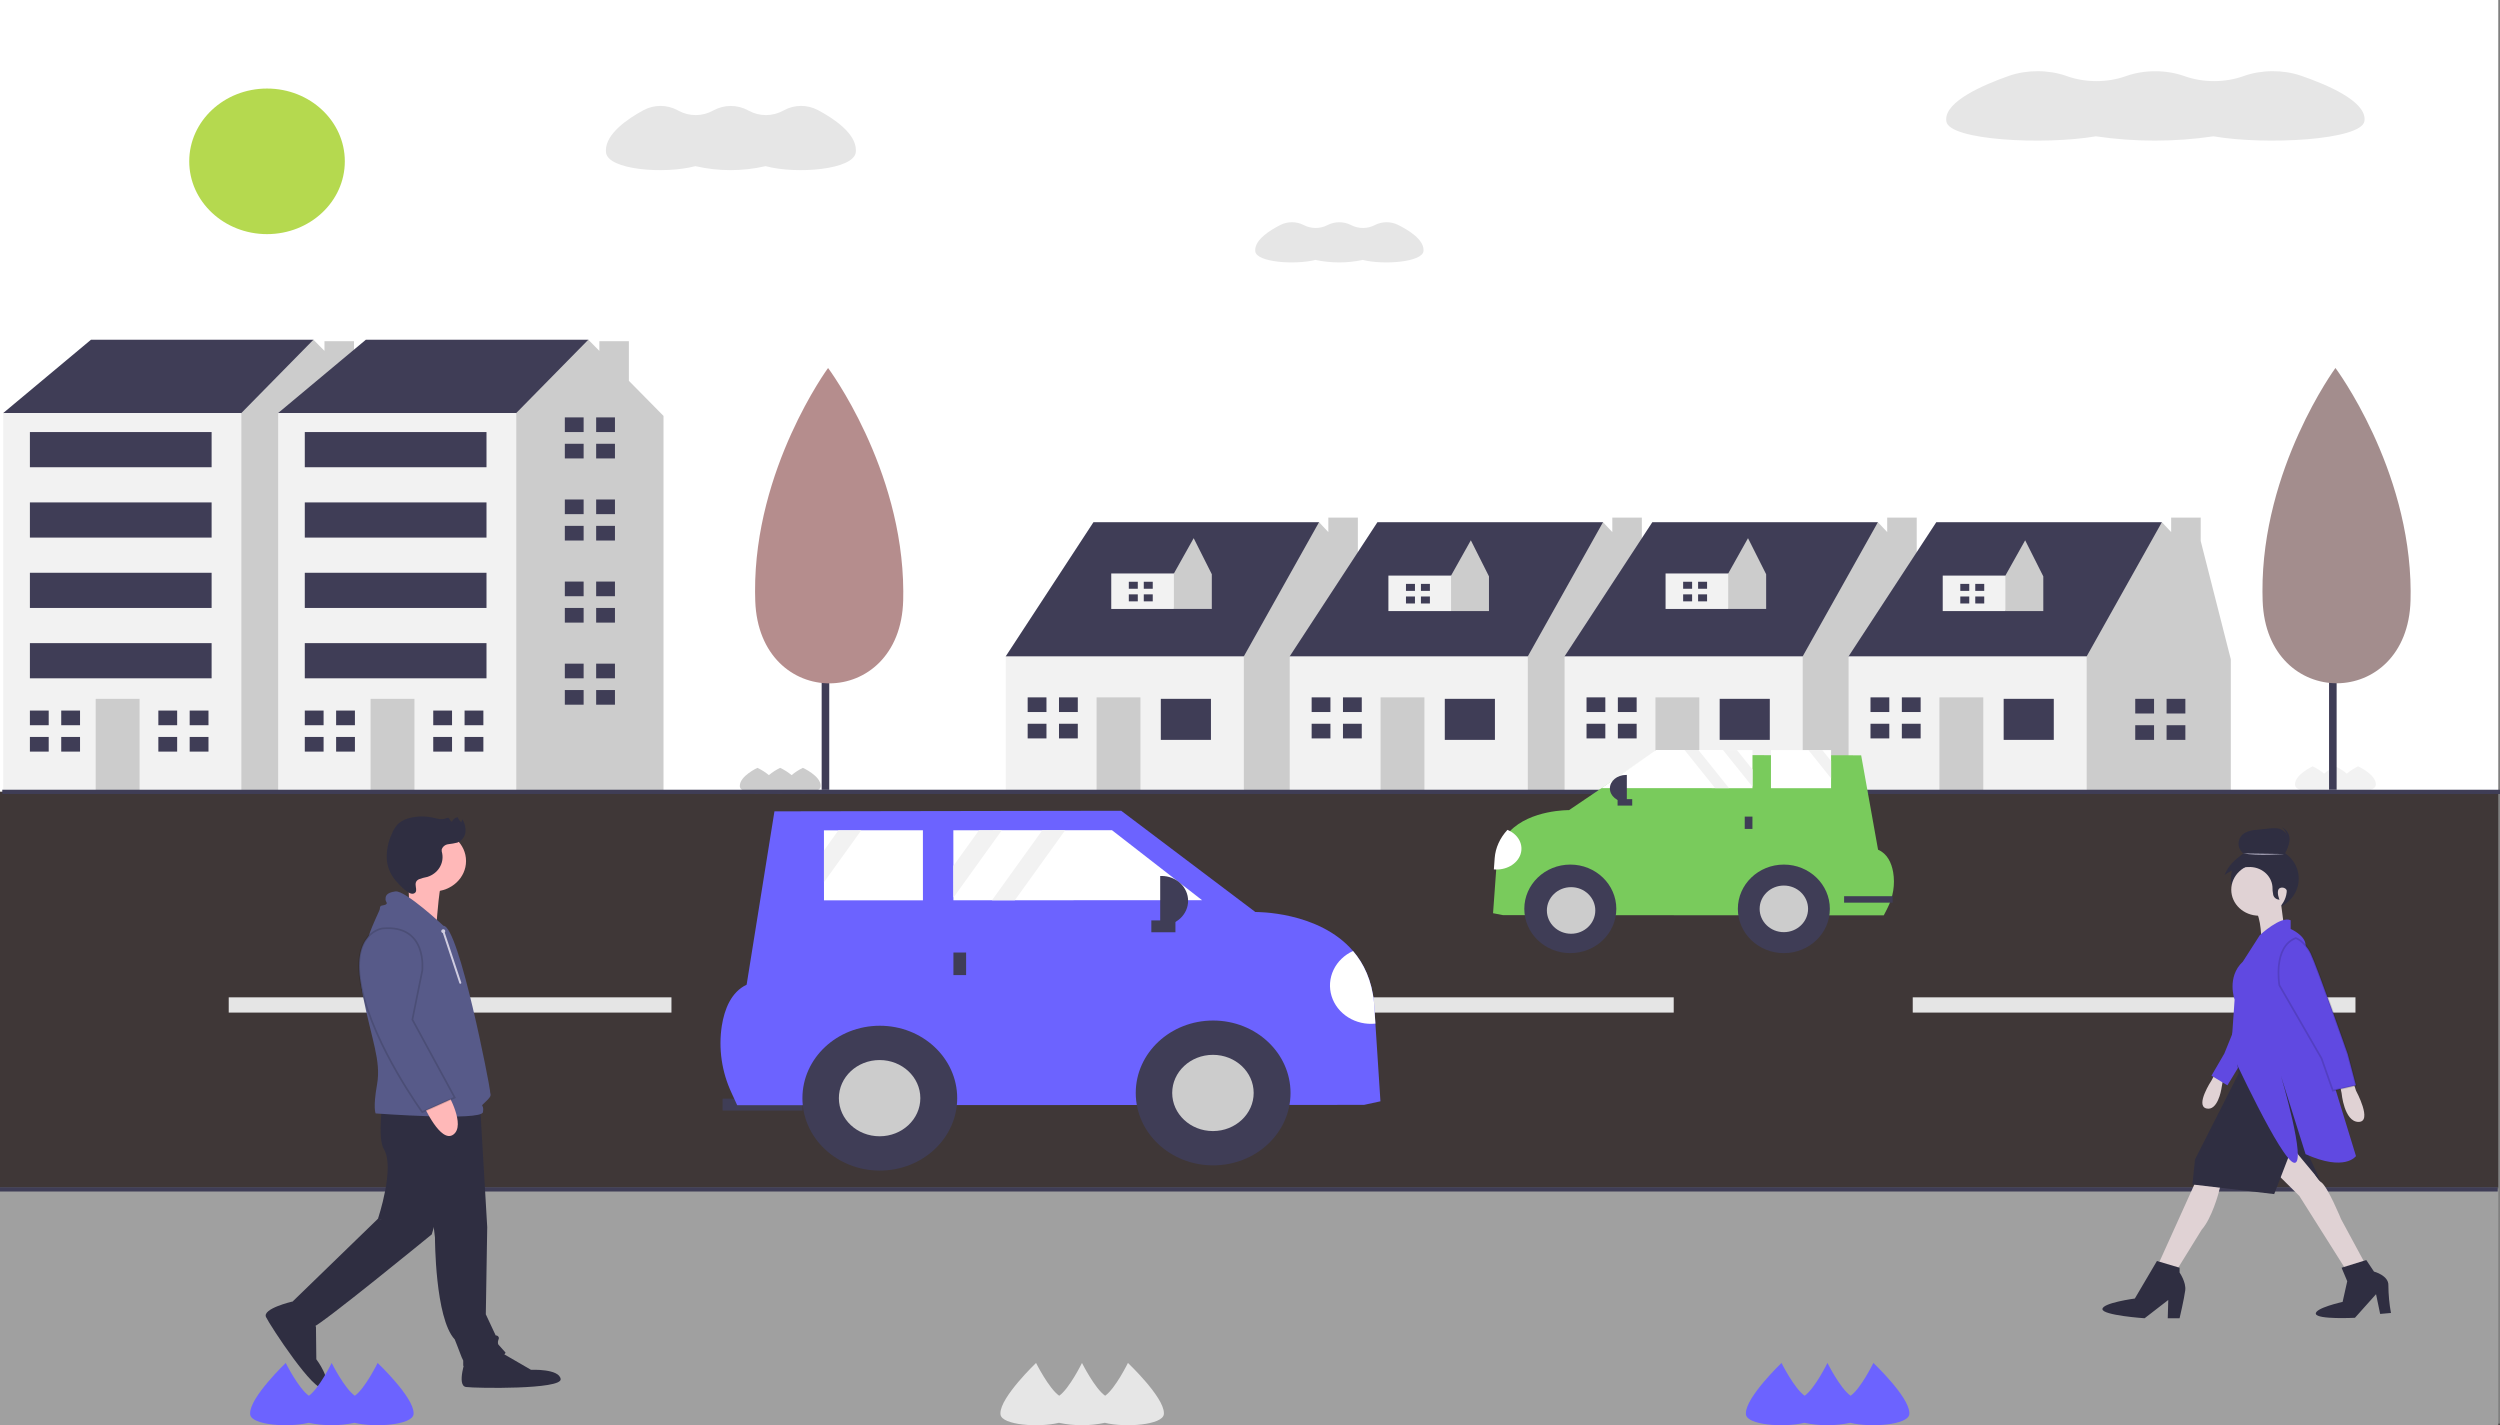  <svg width="1440" height="821" viewBox="0 0 1440 821" fill="none" xmlns="http://www.w3.org/2000/svg">
<rect x="0" y="0" width="1440" height="821" fill="#808080" stroke="none"/>
<g id="whole-svg-image">
<g id="town" clip-path="url(#clip0)">
<rect id="Rectangle 3" y="820" width="1440" height="38" fill="#4F4A4A"/>
<g id="main-road-block">
<rect id="main-road" y="455" width="1439" height="229" fill="#3F3737"/>
<path id="stripe-1" d="M386.76 574.465H131.746V583.249H386.76V574.465Z" fill="#E5E5E5"/>
<path id="stripe-2" d="M964.063 574.465H709.048V583.249H964.063V574.465Z" fill="#E5E5E5"/>
<path id="stripe-3" d="M1356.75 574.465H1101.74V583.249H1356.75V574.465Z" fill="#E5E5E5"/>
</g>
<rect id="sky" width="1439" height="456" fill="white"/>
<path id="sun" d="M153.809 134.859C178.556 134.859 198.617 116.086 198.617 92.929C198.617 69.772 178.556 51 153.809 51C129.062 51 109 69.772 109 92.929C109 116.086 129.062 134.859 153.809 134.859Z" fill="#B5D94F"/>

<rect id="walking" y="685" width="1439" height="136" fill="#A0A0A0"/>
<path id="Vector" d="M1358.25 441.415C1355.9 442.549 1353.72 443.96 1351.76 445.612C1349.76 443.952 1347.55 442.541 1345.16 441.415C1342.82 442.549 1340.64 443.96 1338.67 445.612C1336.68 443.952 1334.46 442.541 1332.08 441.415C1332.08 441.415 1321.91 446.096 1321.93 451.816C1321.93 451.959 1321.94 452.101 1321.95 452.243C1322.3 455.988 1332.82 456.943 1338.6 455.177C1342.87 456.319 1347.4 456.319 1351.68 455.177C1357.43 456.971 1368.16 455.943 1368.48 452.155C1368.49 452.014 1368.5 451.871 1368.49 451.728C1368.47 446.008 1358.25 441.415 1358.25 441.415Z" fill="#F2F2F2"/>
<path id="Vector_2" d="M10.908 244.641L1.884 237.887L52.413 195.671H180.539V232.821L97.528 285.168L10.908 244.641Z" fill="#3F3D56"/>
<path id="Vector_3" d="M203.901 219.351V196.515H186.89V202.107L180.539 195.671L139.035 237.887L122.793 248.019L97.61 420.183L135.588 455.721H223.851V239.576L203.901 219.351Z" fill="#CCCCCC"/>
<path id="Vector_4" d="M139.034 237.887H1.884V455.722H139.034V237.887Z" fill="#F2F2F2"/>
<path id="Vector_5" d="M80.385 402.53H55.12V455.722H80.385V402.53Z" fill="#CCCCCC"/>
<path id="building-window" d="M28.052 417.727V409.284H17.224V417.727H27.149H28.052Z" fill="#3F3D56"/>
<path id="building-window_2" d="M27.149 424.481H17.224V432.926H28.052V424.481H27.149Z" fill="#3F3D56"/>
<path id="building-window_3" d="M46.097 409.284H35.269V417.727H46.097V409.284Z" fill="#3F3D56"/>
<path id="building-window_4" d="M46.097 424.482H35.269V432.925H46.097V424.482Z" fill="#3F3D56"/>
<path id="building-window_5" d="M102.04 417.727V409.284H91.212V417.727H101.138H102.04Z" fill="#3F3D56"/>
<path id="building-window_6" d="M101.138 424.481H91.212V432.926H102.04V424.481H101.138Z" fill="#3F3D56"/>
<path id="building-window_7" d="M120.086 409.284H109.258V417.727H120.086V409.284Z" fill="#3F3D56"/>
<path id="building-window_8" d="M120.086 424.482H109.258V432.925H120.086V424.482Z" fill="#3F3D56"/>
<path id="building-window_9" d="M121.89 248.863H17.223V269.127H121.89V248.863Z" fill="#3F3D56"/>
<path id="building-window_10" d="M121.89 289.391H17.223V309.654H121.89V289.391Z" fill="#3F3D56"/>
<path id="building-window_11" d="M121.89 329.918H17.223V350.182H121.89V329.918Z" fill="#3F3D56"/>
<path id="building-window_12" d="M121.89 370.445H17.223V390.709H121.89V370.445Z" fill="#3F3D56"/>
<path id="Vector_6" d="M169.244 244.641L160.219 237.887L210.748 195.671H338.875V232.821L255.864 285.168L169.244 244.641Z" fill="#3F3D56"/>
<path id="Vector_7" d="M362.236 219.351V196.515H345.226V202.107L338.875 195.671L297.37 237.887L281.129 248.019L255.945 420.183L293.924 455.721H382.187V239.576L362.236 219.351Z" fill="#CCCCCC"/>
<path id="Vector_8" d="M297.37 237.887H160.22V455.722H297.37V237.887Z" fill="#F2F2F2"/>
<path id="Vector_9" d="M238.72 402.53H213.456V455.722H238.72V402.53Z" fill="#CCCCCC"/>
<path id="building-windows" d="M186.387 417.727V409.284H175.56V417.727H185.485H186.387Z" fill="#3F3D56"/>
<path id="building-windows_2" d="M185.485 424.481H175.56V432.926H186.387V424.481H185.485Z" fill="#3F3D56"/>
<path id="building-windows_3" d="M204.433 409.284H193.605V417.727H204.433V409.284Z" fill="#3F3D56"/>
<path id="building-window_13" d="M204.433 424.482H193.605V432.925H204.433V424.482Z" fill="#3F3D56"/>
<path id="building-window_14" d="M260.376 417.727V409.284H249.548V417.727H259.473H260.376Z" fill="#3F3D56"/>
<path id="building-window_15" d="M259.473 424.481H249.548V432.926H260.376V424.481H259.473Z" fill="#3F3D56"/>
<path id="building-window_16" d="M278.422 409.284H267.594V417.727H278.422V409.284Z" fill="#3F3D56"/>
<path id="building-window_17" d="M278.422 424.482H267.594V432.925H278.422V424.482Z" fill="#3F3D56"/>
<path id="building-window_18" d="M336.169 248.863V240.419H325.341V248.863H335.267H336.169Z" fill="#3F3D56"/>
<path id="building-window_19" d="M335.267 255.618H325.341V264.061H336.169V255.618H335.267Z" fill="#3F3D56"/>
<path id="building-window_20" d="M354.215 240.42H343.387V248.863H354.215V240.42Z" fill="#3F3D56"/>
<path id="building-window_21" d="M354.215 255.618H343.387V264.061H354.215V255.618Z" fill="#3F3D56"/>
<path id="building-window_22" d="M336.169 296.145V287.703H325.341V296.145H335.267H336.169Z" fill="#3F3D56"/>
<path id="building-window_23" d="M335.267 302.9H325.341V311.343H336.169V302.9H335.267Z" fill="#3F3D56"/>
<path id="building-window_24" d="M354.215 287.702H343.387V296.145H354.215V287.702Z" fill="#3F3D56"/>
<path id="building-window_25" d="M354.215 302.9H343.387V311.343H354.215V302.9Z" fill="#3F3D56"/>
<path id="building-window_26" d="M336.169 343.427V334.984H325.341V343.427H335.267H336.169Z" fill="#3F3D56"/>
<path id="building-window_27" d="M335.267 350.182H325.341V358.625H336.169V350.182H335.267Z" fill="#3F3D56"/>
<path id="building-window_28" d="M354.215 334.984H343.387V343.427H354.215V334.984Z" fill="#3F3D56"/>
<path id="building-window_29" d="M354.215 350.182H343.387V358.625H354.215V350.182Z" fill="#3F3D56"/>
<path id="building-window_30" d="M336.169 390.709V382.266H325.341V390.709H335.267H336.169Z" fill="#3F3D56"/>
<path id="building-window_31" d="M335.267 397.464H325.341V405.907H336.169V397.464H335.267Z" fill="#3F3D56"/>
<path id="building-window_32" d="M354.215 382.266H343.387V390.709H354.215V382.266Z" fill="#3F3D56"/>
<path id="building-window_33" d="M354.215 397.464H343.387V405.907H354.215V397.464Z" fill="#3F3D56"/>
<path id="building-window_34" d="M280.226 248.863H175.559V269.127H280.226V248.863Z" fill="#3F3D56"/>
<path id="building-window_35" d="M280.226 289.391H175.559V309.654H280.226V289.391Z" fill="#3F3D56"/>
<path id="building-window_36" d="M280.226 329.918H175.559V350.182H280.226V329.918Z" fill="#3F3D56"/>
<path id="building-window_37" d="M280.226 370.445H175.559V390.709H280.226V370.445Z" fill="#3F3D56"/>
<g id="left-tree">
<path id="left-tree-log" d="M477.651 293.452H473.281V454.955H477.651V293.452Z" fill="#3F3D56"/>
<path id="left-tree-leaf" d="M520.291 340.454C520.3 342.231 520.282 343.999 520.239 345.759C518.672 409.335 437.217 409.686 435.023 346.126C434.963 344.367 434.928 342.599 434.919 340.822C434.569 269.757 476.971 211.963 476.971 211.963C476.971 211.963 519.941 269.389 520.291 340.454Z" fill="#B58D8D"/>
</g>
<path id="Vector_10" d="M462.454 442.281C460.109 443.416 457.928 444.826 455.965 446.478C453.969 444.818 451.752 443.407 449.369 442.281C447.023 443.416 444.842 444.826 442.879 446.478C440.884 444.818 438.666 443.407 436.283 442.281C436.283 442.281 426.111 446.962 426.139 452.683C426.14 452.826 426.147 452.968 426.16 453.109C426.507 456.855 437.024 457.809 442.801 456.044C447.078 457.185 451.61 457.185 455.887 456.044C461.639 457.837 472.37 456.81 472.683 453.022C472.695 452.88 472.7 452.738 472.7 452.595C472.672 446.874 462.454 442.281 462.454 442.281Z" fill="#CCCCCC"/>
<path id="Vector_11" d="M584.717 386.487L579.304 378.044L629.833 300.783H759.763V312.603L712.844 396.619L658.706 406.751L584.717 386.487Z" fill="#3F3D56"/>
<path id="Vector_12" d="M782.13 361.299V298.145H765.119V306.477L759.763 300.783L716.453 378.044L709.234 384.799L700.212 418.571L716.453 455.721H799.464V379.732L782.13 361.299Z" fill="#CCCCCC"/>
<path id="Vector_13" d="M716.453 378.044H579.303V455.722H716.453V378.044Z" fill="#F2F2F2"/>
<path id="building-window_38" d="M697.505 402.53H668.631V426.171H697.505V402.53Z" fill="#3F3D56"/>
<path id="Vector_14" d="M656.901 401.685H631.637V455.722H656.901V401.685Z" fill="#CCCCCC"/>
<path id="building-window_39" d="M602.764 410.129V401.686H591.936V410.129H601.861H602.764Z" fill="#3F3D56"/>
<path id="building-window_40" d="M601.861 416.883H591.936V425.326H602.764V416.883H601.861Z" fill="#3F3D56"/>
<path id="building-window_41" d="M620.809 401.685H609.981V410.128H620.809V401.685Z" fill="#3F3D56"/>
<path id="building-window_42" d="M620.809 416.883H609.981V425.326H620.809V416.883Z" fill="#3F3D56"/>
<path id="Vector_15" d="M641.504 332.538L640.079 330.317L653.374 309.989H687.56V313.098L675.216 335.204L660.971 337.87L641.504 332.538Z" fill="#3F3D56"/>
<path id="Vector_16" d="M687.56 309.989L676.166 330.317L674.266 332.095L671.891 340.981L676.166 350.754H698.006V330.761L687.56 309.989Z" fill="#CCCCCC"/>
<path id="Vector_17" d="M676.165 330.317H640.079V350.755H676.165V330.317Z" fill="#F2F2F2"/>
<path id="building-window_43" d="M655.367 339.125V335.093H650.198V339.125H654.937H655.367Z" fill="#3F3D56"/>
<path id="building-window_44" d="M654.937 342.35H650.198V346.38H655.367V342.35H654.937Z" fill="#3F3D56"/>
<path id="building-window_45" d="M663.984 335.093H658.814V339.124H663.984V335.093Z" fill="#3F3D56"/>
<path id="building-window_46" d="M663.984 342.349H658.814V346.38H663.984V342.349Z" fill="#3F3D56"/>
<path id="Vector_18" d="M748.288 386.487L742.873 378.044L793.402 300.783H923.334V312.603L876.414 396.619L822.276 406.751L748.288 386.487Z" fill="#3F3D56"/>
<path id="Vector_19" d="M945.7 361.299V298.145H928.689V306.477L923.334 300.783L880.024 378.044L872.805 384.799L863.781 418.571L880.024 455.721H963.035V379.732L945.7 361.299Z" fill="#CCCCCC"/>
<path id="Vector_20" d="M880.023 378.044H742.873V455.722H880.023V378.044Z" fill="#F2F2F2"/>
<path id="building-window_47" d="M861.075 402.53H832.201V426.171H861.075V402.53Z" fill="#3F3D56"/>
<path id="Vector_21" d="M820.471 401.685H795.207V455.722H820.471V401.685Z" fill="#CCCCCC"/>
<path id="building-window_48" d="M766.333 410.129V401.684H755.505V410.129H765.431H766.333Z" fill="#3F3D56"/>
<path id="building-window_49" d="M765.431 416.883H755.505V425.326H766.333V416.883H765.431Z" fill="#3F3D56"/>
<path id="building-window_50" d="M784.379 401.685H773.552V410.128H784.379V401.685Z" fill="#3F3D56"/>
<path id="building-window_51" d="M784.379 416.883H773.552V425.326H784.379V416.883Z" fill="#3F3D56"/>
<path id="Vector_22" d="M918.822 410.973V402.529H907.994V410.973H917.919H918.822Z" fill="#3F3D56"/>
<path id="Vector_23" d="M917.919 417.727H907.994V426.171H918.822V417.727H917.919Z" fill="#3F3D56"/>
<path id="Vector_24" d="M936.868 402.53H926.041V410.973H936.868V402.53Z" fill="#3F3D56"/>
<path id="Vector_25" d="M936.868 417.727H926.041V426.171H936.868V417.727Z" fill="#3F3D56"/>
<path id="Vector_26" d="M906.623 386.487L901.209 378.044L951.738 300.783H1081.67V312.603L1034.75 396.619L980.612 406.751L906.623 386.487Z" fill="#3F3D56"/>
<path id="Vector_27" d="M1104.04 361.299V298.145H1087.03V306.477L1081.67 300.783L1038.36 378.044L1031.14 384.799L1022.12 418.571L1038.36 455.721H1121.37V379.732L1104.04 361.299Z" fill="#CCCCCC"/>
<path id="Vector_28" d="M1038.36 378.044H901.209V455.722H1038.36V378.044Z" fill="#F2F2F2"/>
<path id="building-window_52" d="M1019.41 402.53H990.537V426.171H1019.41V402.53Z" fill="#3F3D56"/>
<path id="Vector_29" d="M978.807 401.685H953.543V455.722H978.807V401.685Z" fill="#CCCCCC"/>
<path id="building-window_53" d="M924.669 410.129V401.684H913.842V410.129H923.767H924.669Z" fill="#3F3D56"/>
<path id="building-window_54" d="M923.767 416.883H913.842V425.326H924.669V416.883H923.767Z" fill="#3F3D56"/>
<path id="building-window_55" d="M942.715 401.685H931.887V410.128H942.715V401.685Z" fill="#3F3D56"/>
<path id="building-window_56" d="M942.715 416.883H931.887V425.326H942.715V416.883Z" fill="#3F3D56"/>
<path id="Vector_30" d="M801.148 333.764L799.724 331.541L813.018 311.212H847.205V314.323L834.86 336.429L820.615 339.094L801.148 333.764Z" fill="#3F3D56"/>
<path id="Vector_31" d="M847.205 311.212L835.809 331.541L833.91 333.318L831.537 342.205L835.809 351.98H857.651V331.986L847.205 311.212Z" fill="#CCCCCC"/>
<path id="Vector_32" d="M835.809 331.541H799.723V351.979H835.809V331.541Z" fill="#F2F2F2"/>
<path id="building-window_57" d="M815.012 340.348V336.317H809.842V340.348H814.581H815.012Z" fill="#3F3D56"/>
<path id="building-window_58" d="M814.581 343.574H809.842V347.605H815.012V343.574H814.581Z" fill="#3F3D56"/>
<path id="building-window_59" d="M823.628 336.317H818.458V340.348H823.628V336.317Z" fill="#3F3D56"/>
<path id="building-window_60" d="M823.628 343.574H818.458V347.605H823.628V343.574Z" fill="#3F3D56"/>
<path id="Vector_33" d="M960.793 332.538L959.368 330.317L972.663 309.989H1006.85V313.098L994.503 335.204L980.26 337.87L960.793 332.538Z" fill="#3F3D56"/>
<path id="Vector_34" d="M1006.85 309.989L995.453 330.317L993.554 332.095L991.18 340.981L995.453 350.754H1017.3V330.761L1006.85 309.989Z" fill="#CCCCCC"/>
<path id="Vector_35" d="M995.454 330.317H959.368V350.755H995.454V330.317Z" fill="#F2F2F2"/>
<path id="building-window_61" d="M974.656 339.125V335.093H969.487V339.125H974.226H974.656Z" fill="#3F3D56"/>
<path id="building-window_62" d="M974.226 342.35H969.487V346.38H974.656V342.35H974.226Z" fill="#3F3D56"/>
<path id="building-window_63" d="M983.273 335.093H978.103V339.124H983.273V335.093Z" fill="#3F3D56"/>
<path id="building-window_64" d="M983.273 342.349H978.103V346.38H983.273V342.349Z" fill="#3F3D56"/>
<path id="Vector_36" d="M1070.19 386.487L1064.78 378.044L1115.31 300.783H1245.24V312.603L1198.32 396.619L1144.18 406.751L1070.19 386.487Z" fill="#3F3D56"/>
<path id="Vector_37" d="M1267.61 311.619V298.145H1250.59V306.477L1245.24 300.783L1201.93 378.044L1194.71 384.799L1185.69 418.571L1201.93 455.721H1284.94V379.732L1267.61 311.619Z" fill="#CCCCCC"/>
<path id="Vector_38" d="M1201.93 378.044H1064.78V455.722H1201.93V378.044Z" fill="#F2F2F2"/>
<path id="building-window_65" d="M1182.98 402.53H1154.11V426.171H1182.98V402.53Z" fill="#3F3D56"/>
<path id="Vector_39" d="M1142.38 401.685H1117.11V455.722H1142.38V401.685Z" fill="#CCCCCC"/>
<path id="building-window_66" d="M1088.24 410.129V401.684H1077.41V410.129H1087.34H1088.24Z" fill="#3F3D56"/>
<path id="building-window_67" d="M1087.34 416.883H1077.41V425.326H1088.24V416.883H1087.34Z" fill="#3F3D56"/>
<path id="building-window_68" d="M1106.29 401.685H1095.46V410.128H1106.29V401.685Z" fill="#3F3D56"/>
<path id="building-window_69" d="M1106.29 416.883H1095.46V425.326H1106.29V416.883Z" fill="#3F3D56"/>
<path id="building-window_70" d="M1240.73 410.973V402.529H1229.9V410.973H1239.83H1240.73Z" fill="#3F3D56"/>
<path id="building-window_71" d="M1239.83 417.727H1229.9V426.171H1240.73V417.727H1239.83Z" fill="#3F3D56"/>
<path id="building-window_72" d="M1258.77 402.53H1247.95V410.973H1258.77V402.53Z" fill="#3F3D56"/>
<path id="building-window_73" d="M1258.77 417.727H1247.95V426.171H1258.77V417.727Z" fill="#3F3D56"/>
<path id="Vector_40" d="M1120.44 333.764L1119.01 331.541L1132.31 311.212H1166.49V314.323L1154.15 336.429L1139.9 339.094L1120.44 333.764Z" fill="#3F3D56"/>
<path id="Vector_41" d="M1166.49 311.212L1155.1 331.541L1153.2 333.318L1150.82 342.205L1155.1 351.98H1176.94V331.986L1166.49 311.212Z" fill="#CCCCCC"/>
<path id="Vector_42" d="M1155.1 331.541H1119.01V351.979H1155.1V331.541Z" fill="#F2F2F2"/>
<path id="building-window_74" d="M1134.3 340.348V336.317H1129.13V340.348H1133.87H1134.3Z" fill="#3F3D56"/>
<path id="building-window_75" d="M1133.87 343.574H1129.13V347.605H1134.3V343.574H1133.87Z" fill="#3F3D56"/>
<path id="building-window_76" d="M1142.92 336.317H1137.75V340.348H1142.92V336.317Z" fill="#3F3D56"/>
<path id="building-window_77" d="M1142.92 343.574H1137.75V347.605H1142.92V343.574Z" fill="#3F3D56"/>
<path id="Vector_43" d="M1440 454.882H1.309V457.331H1440V454.882Z" fill="#3F3D56"/>
<path id="Vector_44" d="M1438.69 683.859H0V686.308H1438.69V683.859Z" fill="#3F3D56"/>
<g id="right-tree">
<path id="right-tree-log" d="M1345.9 293.428H1341.53V454.882H1345.9V293.428Z" fill="#3F3D56"/>
<path id="right-tree-leaf" d="M1388.53 340.416C1388.53 342.192 1388.52 343.96 1388.47 345.719C1386.91 409.276 1305.48 409.627 1303.28 346.086C1303.22 344.328 1303.19 342.56 1303.18 340.784C1302.83 269.74 1345.22 211.963 1345.22 211.963C1345.22 211.963 1388.18 269.372 1388.53 340.416Z" fill="#A38D8D"/>
</g>
<path id="Vector_45" d="M250.541 712.893C250.541 712.893 250.541 759.328 261.93 771.508C261.93 771.508 264.371 777.598 265.184 779.881C265.639 781.181 266.183 782.453 266.812 783.687V786.732C266.812 786.732 288.776 784.449 291.217 779.12L287.149 774.553C287.149 774.553 286.336 773.791 287.149 771.508C287.288 771.259 287.354 770.98 287.338 770.7C287.322 770.419 287.226 770.148 287.059 769.914C286.893 769.681 286.662 769.493 286.392 769.372C286.121 769.251 285.821 769.199 285.522 769.224L279.828 757.045L280.641 706.804L276.574 637.532L241.593 636.009L250.541 712.893Z" fill="#2F2E41"/>
<path id="Vector_46" d="M268.438 782.165C268.438 782.165 262.744 798.151 268.438 798.912C274.133 799.673 323.757 800.434 322.943 794.345C322.13 788.255 305.86 789.016 305.86 789.016L288.776 779.12L268.438 782.165Z" fill="#2F2E41"/>
<g id="Vector_47">
<path d="M217.697 702L167.697 750.5C167.697 750.5 176.129 765.261 180.197 764.5C184.264 763.739 248.697 711 248.697 711L232.697 705.024L217.697 702Z" fill="#2F2E41"/>
<path d="M221.117 626.5C220.418 633.659 217.244 655.721 221.117 661.93C227.625 672.587 217.697 702 217.697 702C217.697 702 244.629 711.761 248.697 711L273.5 626.5H221.117Z" fill="#2F2E41"/>
</g>
<path id="Vector_48" d="M168.358 749.699C168.358 749.699 150.88 753.756 153.242 758.664C155.603 763.573 181.482 803.201 186.543 799.297C191.604 795.394 182.207 782.943 182.207 782.943L181.994 764.143L168.358 749.699Z" fill="#2F2E41"/>
<path id="man-head" d="M249.728 513.452C260.061 513.452 268.438 505.613 268.438 495.944C268.438 486.274 260.061 478.436 249.728 478.436C239.394 478.436 231.017 486.274 231.017 495.944C231.017 505.613 239.394 513.452 249.728 513.452Z" fill="#FFB8B8"/>
<path id="man-neck" d="M235.006 502.121L235.834 524.651L251.577 530.472C251.577 530.472 253.121 507.403 255.301 506.124C257.48 504.845 235.006 502.121 235.006 502.121Z" fill="#FFB8B8"/>
<path id="man-shirt" d="M255.422 533.244C255.422 533.244 233.458 512.691 227.763 513.452C222.069 514.213 222.069 516.497 222.069 518.019C222.069 519.542 223.696 520.303 222.069 521.064C220.442 521.826 218.815 521.064 218.815 523.348C218.815 525.632 204.172 548.468 209.053 573.589C213.934 598.709 219.628 610.889 217.188 624.591C214.747 638.293 216.374 641.338 216.374 641.338C216.374 641.338 277.387 645.905 278.2 640.577C279.014 635.248 275.76 638.293 279.827 634.487C283.895 630.681 282.268 630.681 282.268 628.397C282.268 626.114 264.371 533.244 255.422 533.244Z" fill="#575A89"/>
<path id="man-below-hand" d="M244.033 636.771C244.033 636.771 253.795 658.846 261.117 653.518C268.438 648.189 257.863 629.92 257.863 629.92L244.033 636.771Z" fill="#FFB8B8"/>
<path id="man-hand" d="M220.442 534.766C220.442 534.766 201.329 536.814 208.445 569.665C215.561 602.515 243.22 640.577 243.22 640.577L261.93 632.203L237.525 587.291L243.22 559.126C243.22 559.126 246.474 532.483 220.442 534.766Z" fill="#575A89" stroke="black" stroke-opacity="0.14"/>
<path id="man-hair" d="M241.259 506.464C242.847 505.863 244.492 505.404 246.173 505.095C249.084 504.173 251.547 502.306 253.113 499.832C254.68 497.358 255.248 494.441 254.714 491.609C254.482 490.888 254.378 490.138 254.406 489.386C254.636 488.575 255.118 487.846 255.791 487.291C256.464 486.736 257.298 486.38 258.187 486.269C259.964 486.075 261.724 485.761 263.453 485.331C264.717 484.798 265.812 483.966 266.628 482.916C267.444 481.867 267.953 480.636 268.106 479.346C268.372 476.751 267.754 474.143 266.341 471.896L265.711 473.592C264.751 472.831 264.038 471.833 263.653 470.711C262.937 470.824 262.264 471.107 261.699 471.532C261.133 471.958 260.694 472.512 260.423 473.142C259.412 473.7 259.266 471.409 258.149 471.071C257.658 471.014 257.162 471.128 256.755 471.393C254.505 472.375 251.891 471.535 249.477 470.991C245.297 470.053 240.94 470.048 236.758 470.977C233.937 471.495 231.331 472.75 229.241 474.596C227.686 476.248 226.491 478.169 225.724 480.25C223.384 485.22 222.409 490.658 222.887 496.07C223.473 500.459 225.436 504.587 228.526 507.933C230.136 509.669 235.39 515.725 238.27 514.693C241.889 513.395 236.995 508.574 241.259 506.464Z" fill="#2F2E41"/>
<path id="Vector_49" d="M255.307 537.423C255.946 537.423 256.464 536.939 256.464 536.341C256.464 535.742 255.946 535.258 255.307 535.258C254.668 535.258 254.15 535.742 254.15 536.341C254.15 536.939 254.668 537.423 255.307 537.423Z" fill="#D0CDE1"/>
<path id="cowler-lays" d="M265.144 566.662C265.02 566.662 264.9 566.625 264.8 566.556C264.701 566.487 264.628 566.391 264.591 566.28L254.754 536.5C254.709 536.363 254.724 536.215 254.795 536.088C254.867 535.961 254.99 535.866 255.136 535.823C255.283 535.781 255.441 535.795 255.577 535.862C255.713 535.929 255.814 536.043 255.86 536.181L265.697 565.961C265.723 566.042 265.729 566.127 265.714 566.211C265.699 566.294 265.663 566.373 265.609 566.441C265.555 566.51 265.485 566.565 265.404 566.603C265.324 566.642 265.234 566.662 265.144 566.662Z" fill="#D0CDE1"/>
<path id="Vector_50" d="M1304.54 524.369C1315.33 524.369 1324.08 516.183 1324.08 506.085C1324.08 495.988 1315.33 487.802 1304.54 487.802C1293.75 487.802 1285 495.988 1285 506.085C1285 516.183 1293.75 524.369 1304.54 524.369Z" fill="#2F2E41"/>
<path id="Vector_51" d="M1276.77 616.838L1273.8 622.382C1273.8 622.382 1264.32 636.797 1270.84 638.46C1277.36 640.123 1279.43 627.649 1279.43 627.649L1280.62 620.996L1276.77 616.838Z" fill="#E0D2D4"/>
<path id="Vector_52" d="M1288.61 588.565L1281.21 606.859L1273.8 619.61L1282.99 625.154L1290.39 612.957L1299.28 593.831L1288.61 588.565Z" fill="#6049E1"/>
<path id="Vector_53" d="M1309.65 674.218L1324.46 688.91L1350.53 730.212L1361.78 726.886L1348.45 702.215C1348.45 702.215 1340.75 683.366 1336.9 680.871C1333.05 678.376 1326.53 662.022 1326.53 662.022L1319.42 656.755L1309.65 674.218Z" fill="#E0D2D4"/>
<path id="Vector_54" d="M1279.14 682.257L1277.95 686.969C1277.95 686.969 1274.1 701.661 1268.17 708.314L1253.96 731.321L1243.29 727.995L1264.32 681.425L1279.14 682.257Z" fill="#E0D2D4"/>
<path id="Vector_55" d="M1301.21 527.442C1310.04 527.442 1317.2 520.74 1317.2 512.473C1317.2 504.206 1310.04 497.505 1301.21 497.505C1292.37 497.505 1285.21 504.206 1285.21 512.473C1285.21 520.74 1292.37 527.442 1301.21 527.442Z" fill="#E0D2D4"/>
<path id="Vector_56" d="M1313.79 519.819L1315.87 535.897L1302.54 541.995C1302.54 541.995 1302.54 528.135 1298.98 524.531L1313.79 519.819Z" fill="#E0D2D4"/>
<path id="Vector_57" d="M1355.56 623.491L1357.05 628.203C1357.05 628.203 1366.82 646.221 1358.53 646.221C1350.23 646.221 1348.75 629.589 1348.75 629.589L1347.86 625.431L1355.56 623.491Z" fill="#E0D2D4"/>
<path id="Vector_58" d="M1287.43 604.642L1289.5 618.224L1264.32 667.843L1262.84 682.257L1309.94 687.801L1320.31 660.913L1336.9 680.871L1327.42 660.359C1327.42 660.359 1324.46 646.499 1325.35 642.895C1326.24 639.291 1324.76 621.274 1322.09 616.838C1319.42 612.403 1287.43 604.642 1287.43 604.642Z" fill="#2F2E41"/>
<path id="Vector_59" d="M1348.75 730.212L1362.97 725.777L1367.41 732.43C1367.41 732.43 1376 734.647 1375.71 740.468C1375.75 745.764 1376.24 751.048 1377.19 756.269L1370.97 756.823L1368.6 745.458L1356.45 759.041C1356.45 759.041 1334.83 760.15 1333.94 756.823C1333.05 753.497 1349.34 749.893 1349.34 749.893L1352.01 737.974L1348.75 730.212Z" fill="#2F2E41"/>
<path id="Vector_60" d="M1242.4 726.331L1255.44 730.212V732.984C1255.44 732.984 1259.29 738.528 1258.7 743.241C1258.1 747.953 1255.44 759.318 1255.44 759.318H1248.62L1248.92 748.785L1235.29 759.318C1235.29 759.318 1211 757.655 1211 754.051C1211 750.448 1229.66 747.953 1229.66 747.953L1242.4 726.331Z" fill="#2F2E41"/>
<path id="Vector_61" d="M1301.65 538.668C1301.65 538.668 1313.79 527.303 1319.42 530.075V535.065C1319.42 535.065 1327.72 538.668 1328.01 544.212C1328.31 549.756 1336.9 600.206 1336.9 600.206L1357.04 665.902C1357.04 665.902 1350.82 675.05 1328.01 664.794L1313.79 619.61C1313.79 619.61 1328.9 670.615 1321.5 669.783C1314.09 668.952 1285.06 605.75 1285.06 605.75L1287.13 575.813C1287.13 575.813 1282.39 562.785 1291.87 553.914L1301.65 538.668Z" fill="#6049E1"/>
<path id="Vector_62" d="M1322.39 540.332C1322.39 540.332 1327.42 541.995 1330.98 549.202C1334.53 556.409 1352.31 607.136 1352.31 607.136L1357.05 625.154L1343.71 628.203L1337.2 609.631L1312.91 567.497C1312.91 567.497 1309.06 545.321 1322.39 540.332Z" fill="#6049E1" stroke="black" stroke-opacity="0.14"/>
<path id="Vector_63" d="M1321.22 500.532C1321.15 498.811 1320.63 497.132 1319.71 495.642C1318.79 494.153 1317.49 492.898 1315.93 491.988C1317.55 488.932 1319.01 485.445 1317.93 482.182C1317.5 480.916 1316.71 479.782 1315.65 478.895C1314.59 478.008 1313.3 477.402 1311.91 477.138C1310.36 476.937 1308.78 476.957 1307.23 477.194L1299.93 477.969C1297.54 478.056 1295.2 478.645 1293.09 479.693C1292.04 480.314 1291.16 481.156 1290.52 482.152C1289.89 483.148 1289.51 484.27 1289.42 485.428C1289.33 486.586 1289.53 487.747 1290.01 488.818C1290.49 489.889 1291.23 490.84 1292.17 491.595C1287.07 495.418 1283.65 498.319 1281.33 504.039C1285.23 501.067 1290.09 499.436 1295.12 499.419C1298.54 499.246 1301.89 500.327 1304.47 502.432C1307.05 504.536 1308.65 507.5 1308.93 510.691C1308.9 512.292 1309.05 513.892 1309.38 515.464C1309.57 516.247 1310.04 516.946 1310.71 517.445C1311.38 517.945 1312.21 518.214 1313.07 518.209C1312.83 518.24 1311.39 514.174 1312.41 512.297L1312.42 512.267C1312.65 511.879 1313.02 511.582 1313.46 511.434C1313.86 511.292 1314.28 511.23 1314.7 511.253C1315.13 511.276 1315.54 511.383 1315.91 511.567C1316.29 511.751 1316.62 512.008 1316.88 512.32C1317.14 512.632 1317.33 512.993 1317.43 513.378C1318 515.414 1318.9 518.013 1319.7 517.323C1320.73 516.42 1320.3 508.455 1320.58 507.221C1321.14 505.032 1321.35 502.779 1321.22 500.532Z" fill="#2F2E41"/>
<path id="Vector_64" d="M1315.85 491.933C1315.85 491.933 1299.79 492.913 1292.11 491.607L1315.85 491.933Z" fill="#D0CDE1"/>
<path id="Vector_65" d="M1314.94 489.923C1316.56 486.868 1318.02 483.38 1316.94 480.117C1316.44 478.646 1315.46 477.359 1314.14 476.434C1315.15 476.868 1316.05 477.493 1316.79 478.27C1317.53 479.048 1318.08 479.96 1318.42 480.949C1319.5 484.212 1318.04 487.699 1316.42 490.755C1315.13 490.575 1318.17 491.538 1314.94 489.923Z" fill="#2F2E41"/>
<path id="flower-1" d="M217.511 785.056C217.511 785.056 210.267 799.81 204.386 803.947C198.431 799.799 191.046 785.056 191.046 785.056C191.046 785.056 183.803 799.81 177.922 803.947C171.967 799.799 164.582 785.056 164.582 785.056C164.582 785.056 144.01 804.735 144.067 814.055C144.068 814.287 144.082 814.519 144.109 814.75C144.811 820.852 166.08 822.407 177.764 819.531C186.473 821.391 195.519 821.391 204.228 819.531C215.862 822.453 237.564 820.779 238.198 814.607C238.222 814.376 238.233 814.144 238.232 813.911C238.175 804.592 217.511 785.056 217.511 785.056Z" fill="#6C63FF"/>
<path id="flower-2" d="M649.689 785.056C649.689 785.056 642.446 799.81 636.565 803.947C630.61 799.799 623.225 785.056 623.225 785.056C623.225 785.056 615.981 799.81 610.1 803.947C604.145 799.799 596.76 785.056 596.76 785.056C596.76 785.056 576.188 804.735 576.245 814.055C576.247 814.287 576.261 814.519 576.287 814.75C576.99 820.852 598.258 822.407 609.942 819.531C618.652 821.391 627.697 821.391 636.407 819.531C648.041 822.453 669.742 820.779 670.376 814.607C670.4 814.376 670.412 814.144 670.41 813.911C670.353 804.592 649.689 785.056 649.689 785.056Z" fill="#E6E6E6"/>
<path id="flower-3" d="M1079.07 785.056C1079.07 785.056 1071.83 799.81 1065.95 803.947C1059.99 799.799 1052.61 785.056 1052.61 785.056C1052.61 785.056 1045.36 799.81 1039.48 803.947C1033.53 799.799 1026.14 785.056 1026.14 785.056C1026.14 785.056 1005.57 804.735 1005.63 814.055C1005.63 814.287 1005.64 814.519 1005.67 814.75C1006.37 820.852 1027.64 822.407 1039.32 819.531C1048.03 821.391 1057.08 821.391 1065.79 819.531C1077.42 822.453 1099.12 820.779 1099.76 814.607C1099.78 814.376 1099.79 814.144 1099.79 813.911C1099.73 804.592 1079.07 785.056 1079.07 785.056Z" fill="#6C63FF"/>
<path id="cloud-1" d="M451.449 63.569L451.167 63.723C448.125 65.397 444.716 66.281 441.25 66.293C437.783 66.305 434.368 65.446 431.314 63.793C431.138 63.697 430.963 63.603 430.79 63.51C427.736 61.87 424.327 61.017 420.866 61.029C417.405 61.041 414.001 61.917 410.959 63.579L410.697 63.723C407.655 65.397 404.246 66.281 400.779 66.293C397.312 66.305 393.897 65.446 390.844 63.793C390.661 63.694 390.48 63.596 390.299 63.499C387.282 61.866 383.911 61.009 380.485 61.003C377.06 60.996 373.686 61.842 370.663 63.464C361.429 68.47 348.945 77.029 349 86.694C349.002 87.076 349.024 87.458 349.065 87.838C350.138 97.876 382.663 100.434 400.53 95.703C413.849 98.762 427.682 98.762 441.001 95.703C458.792 100.509 491.978 97.756 492.948 87.603C492.985 87.223 493.002 86.841 493 86.458C492.945 76.788 480.351 68.319 471.059 63.383C468.028 61.787 464.652 60.969 461.231 61.001C457.81 61.033 454.45 61.915 451.449 63.569Z" fill="#E6E6E6"/>
<path id="cloud-2" d="M791.977 129.608L791.787 129.704C789.739 130.752 787.444 131.305 785.11 131.313C782.776 131.32 780.477 130.783 778.421 129.748C778.302 129.688 778.185 129.629 778.068 129.571C776.012 128.544 773.716 128.011 771.386 128.018C769.056 128.026 766.764 128.574 764.716 129.614L764.539 129.704C762.491 130.752 760.196 131.305 757.862 131.313C755.528 131.32 753.229 130.783 751.173 129.748C751.05 129.686 750.928 129.625 750.806 129.564C748.775 128.542 746.505 128.006 744.199 128.002C741.892 127.998 739.62 128.527 737.585 129.542C731.368 132.675 722.963 138.032 723 144.082C723.002 144.321 723.016 144.56 723.044 144.798C723.766 151.08 745.665 152.681 757.695 149.72C766.662 151.635 775.975 151.635 784.943 149.72C796.921 152.728 819.265 151.005 819.918 144.65C819.943 144.412 819.954 144.173 819.953 143.934C819.916 137.881 811.437 132.581 805.18 129.492C803.139 128.493 800.866 127.98 798.563 128.001C796.26 128.021 793.998 128.573 791.977 129.608Z" fill="#E6E6E6"/>
<path id="cloud-3" d="M1292.46 43.777L1291.99 43.944C1286.9 45.754 1281.19 46.709 1275.39 46.722C1269.59 46.735 1263.87 45.806 1258.76 44.019C1258.47 43.916 1258.17 43.814 1257.88 43.714C1252.77 41.94 1247.07 41.019 1241.28 41.032C1235.48 41.044 1229.79 41.992 1224.7 43.788L1224.26 43.944C1219.17 45.754 1213.46 46.709 1207.66 46.722C1201.86 46.736 1196.14 45.806 1191.03 44.02C1190.72 43.912 1190.42 43.806 1190.12 43.702C1185.07 41.937 1179.43 41.01 1173.69 41.003C1167.96 40.996 1162.31 41.91 1157.25 43.664C1141.8 49.076 1120.91 58.328 1121 68.777C1121 69.191 1121.04 69.603 1121.11 70.014C1122.91 80.866 1177.34 83.631 1207.24 78.517C1229.53 81.824 1252.68 81.824 1274.97 78.517C1304.75 83.713 1360.29 80.736 1361.91 69.76C1361.97 69.349 1362 68.936 1362 68.523C1361.91 58.068 1340.83 48.912 1325.28 43.577C1320.21 41.851 1314.56 40.966 1308.83 41.001C1303.11 41.036 1297.48 41.989 1292.46 43.777Z" fill="#E6E6E6"/>

<g id="yellow-car">
<g id="yellow-car-body">
<path id="Vector_73" d="M860 526.01L865.77 527.13L1085.06 527.228L1087.04 523.374C1090.48 516.763 1091.66 509.48 1090.45 502.339C1089.5 497.017 1087.13 491.728 1081.76 489.43L1072.03 435.059L950.703 434.877L903.763 466.636C903.763 466.636 881.621 466.302 869.592 478.864C865.253 483.535 862.69 489.194 862.239 495.104L861.764 501.639L860 526.01Z" fill="#79CB5C"/>
<path id="Vector_74" d="M922.414 453.959L987.918 453.984H995.914L1009.42 453.991V453.165L1009.43 443.206L1009.43 432.024H1000.45L992.457 432.016L978.293 432.008H970.296L953.943 432L922.414 453.959Z" fill="white"/>
<path id="Vector_75" d="M1062.2 519.929L1090.17 519.942L1090.17 516.218L1062.2 516.205L1062.2 519.929Z" fill="#3F3D56"/>
<path id="Vector_76" d="M1020.07 453.999L1054.69 454.015L1054.7 448.317V438.358L1054.71 432.049H1049.64L1041.65 432.041L1020.08 432.033L1020.07 453.999Z" fill="white"/>
<path id="Vector_77" d="M1004.96 477.452L1009.4 477.454L1009.41 470.379L1004.97 470.377L1004.96 477.452Z" fill="#3F3D56"/>
<path id="Vector_78" d="M940.16 464.018L940.163 460.294L931.729 460.29L931.726 464.014L940.16 464.018Z" fill="#3F3D56"/>
<path id="Vector_79" d="M937.055 461.931L936.566 461.931C934.106 461.93 931.746 461.109 930.007 459.649C928.268 458.188 927.292 456.208 927.293 454.144C927.295 452.08 928.273 450.101 930.014 448.642C931.755 447.183 934.115 446.365 936.576 446.366L937.064 446.366L937.055 461.931Z" fill="#3F3D56"/>
<path id="Vector_80" d="M860.466 500.775C863.823 501.081 867.201 500.384 870.005 498.806C872.81 497.228 874.86 494.87 875.796 492.148C876.731 489.426 876.491 486.515 875.119 483.927C873.747 481.339 871.33 479.24 868.293 478C863.954 482.671 861.392 488.33 860.94 494.24L860.466 500.775Z" fill="white"/>
<path id="Vector_81" d="M992.457 432.016L1009.42 453.165L1009.43 443.206L1000.45 432.024L992.457 432.016Z" fill="#F2F2F2"/>
<path id="Vector_82" d="M1041.65 432.041L1054.7 448.317V438.358L1049.64 432.049L1041.65 432.041Z" fill="#F2F2F2"/>
<path id="Vector_83" d="M970.296 432.007L987.918 453.983H995.914L978.293 432.007H970.296Z" fill="#F2F2F2"/>
</g>
<g id="wheel_3">
<path id="wheel-tire_3" d="M1027.5 549C1042.14 549 1054 537.583 1054 523.5C1054 509.417 1042.14 498 1027.5 498C1012.86 498 1001 509.417 1001 523.5C1001 537.583 1012.86 549 1027.5 549Z" fill="#3F3D56"/>
<path id="wheel-rim_3" d="M1027.5 536.921C1035.2 536.921 1041.45 530.912 1041.45 523.5C1041.45 516.088 1035.2 510.079 1027.5 510.079C1019.8 510.079 1013.55 516.088 1013.55 523.5C1013.55 530.912 1019.8 536.921 1027.5 536.921Z" fill="#CCCCCC"/>
</g>
<g id="wheel_4">
<path id="wheel-tire_4" d="M904.5 549C919.136 549 931 537.583 931 523.5C931 509.417 919.136 498 904.5 498C889.864 498 878 509.417 878 523.5C878 537.583 889.864 549 904.5 549Z" fill="#3F3D56"/>
<path id="wheel-rim_4" d="M904.947 537.842C912.65 537.842 918.895 531.833 918.895 524.421C918.895 517.009 912.65 511 904.947 511C897.244 511 891 517.009 891 524.421C891 531.833 897.244 537.842 904.947 537.842Z" fill="#CCCCCC"/>
</g>
</g>
<g id="blue-car">
<g id="blue-car-body">
<path id="Vector_66" d="M462.255 632.826H416.215V639.665H462.255V632.826Z" fill="#3F3D56"/>
<path id="Vector_67" d="M795.132 634.358L785.633 636.414L424.619 636.595L421.373 629.517C415.711 617.377 413.768 604.003 415.76 590.889C417.315 581.114 421.211 571.401 430.06 567.183L446.081 467.334L645.812 467L723.087 525.322C723.087 525.322 759.538 524.709 779.341 547.778C785.609 555.086 790.211 564.766 791.446 577.601L792.228 589.602L795.132 634.358Z" fill="#6C63FF"/>
<path id="Vector_68" d="M692.385 518.504L584.547 518.548H571.383L549.156 518.563V517.046L549.14 498.758L549.125 478.223H563.911L577.075 478.209L600.394 478.194H613.557L640.478 478.179L692.385 518.504Z" fill="white"/>
<path id="Vector_69" d="M531.61 518.578L474.618 518.607L474.603 508.142V489.856L474.587 478.267H482.932L496.096 478.252L531.594 478.238L531.61 518.578Z" fill="white"/>
<path id="Vector_70" d="M556.482 548.658H549.174V561.651H556.482V548.658Z" fill="#3F3D56"/>
<path id="Vector_71" d="M677.053 536.97L677.049 530.132L663.164 530.139L663.168 536.977L677.053 536.97Z" fill="#3F3D56"/>
<path id="Vector_72" d="M668.273 504.557H669.077C673.128 504.557 677.013 506.063 679.877 508.743C682.741 511.423 684.351 515.058 684.351 518.849C684.351 522.639 682.741 526.275 679.877 528.955C677.013 531.635 673.128 533.141 669.077 533.141H668.273V504.557Z" fill="#3F3D56"/>
<path id="car-head-light" d="M792.228 589.602C786.701 590.165 781.14 588.884 776.523 585.986C771.907 583.088 768.531 578.759 766.991 573.761C765.451 568.762 765.845 563.416 768.105 558.663C770.364 553.91 774.343 550.055 779.342 547.779C785.609 555.086 790.211 564.766 791.446 577.601L792.228 589.602Z" fill="white"/>
</g>
<path id="blu-car-glass" fill-rule="evenodd" clip-rule="evenodd" d="M584.547 518.548L613.557 478.194H600.394L571.383 518.548H584.547ZM577.075 478.208L549.156 517.046L549.14 498.758L563.911 478.223L577.075 478.208ZM496.096 478.252L474.603 508.142V489.856L482.932 478.267L496.096 478.252Z" fill="#F2F2F2"/>
<g id="wheel">
<path id="wheel-tire" d="M698.769 671.256C723.389 671.256 743.347 652.58 743.347 629.541C743.347 606.503 723.389 587.827 698.769 587.827C674.149 587.827 654.19 606.503 654.19 629.541C654.19 652.58 674.149 671.256 698.769 671.256Z" fill="#3F3D56"/>
<path id="wheel-rim" d="M698.653 651.496C711.611 651.496 722.115 641.667 722.115 629.541C722.115 617.416 711.611 607.587 698.653 607.587C685.695 607.587 675.19 617.416 675.19 629.541C675.19 641.667 685.695 651.496 698.653 651.496Z" fill="#CCCCCC"/>
</g>
<g id="wheel_2">
<path id="wheel-tire_2" d="M506.769 674.256C531.389 674.256 551.347 655.58 551.347 632.541C551.347 609.503 531.389 590.827 506.769 590.827C482.149 590.827 462.19 609.503 462.19 632.541C462.19 655.58 482.149 674.256 506.769 674.256Z" fill="#3F3D56"/>
<path id="wheel-rim_2" d="M506.653 654.496C519.611 654.496 530.115 644.667 530.115 632.541C530.115 620.416 519.611 610.587 506.653 610.587C493.695 610.587 483.19 620.416 483.19 632.541C483.19 644.667 493.695 654.496 506.653 654.496Z" fill="#CCCCCC"/>
</g>
</g>

</g>
</g>
<defs>
<clipPath id="clip0">
<rect width="1440" height="821" fill="white"/>
</clipPath>
</defs>
</svg>


